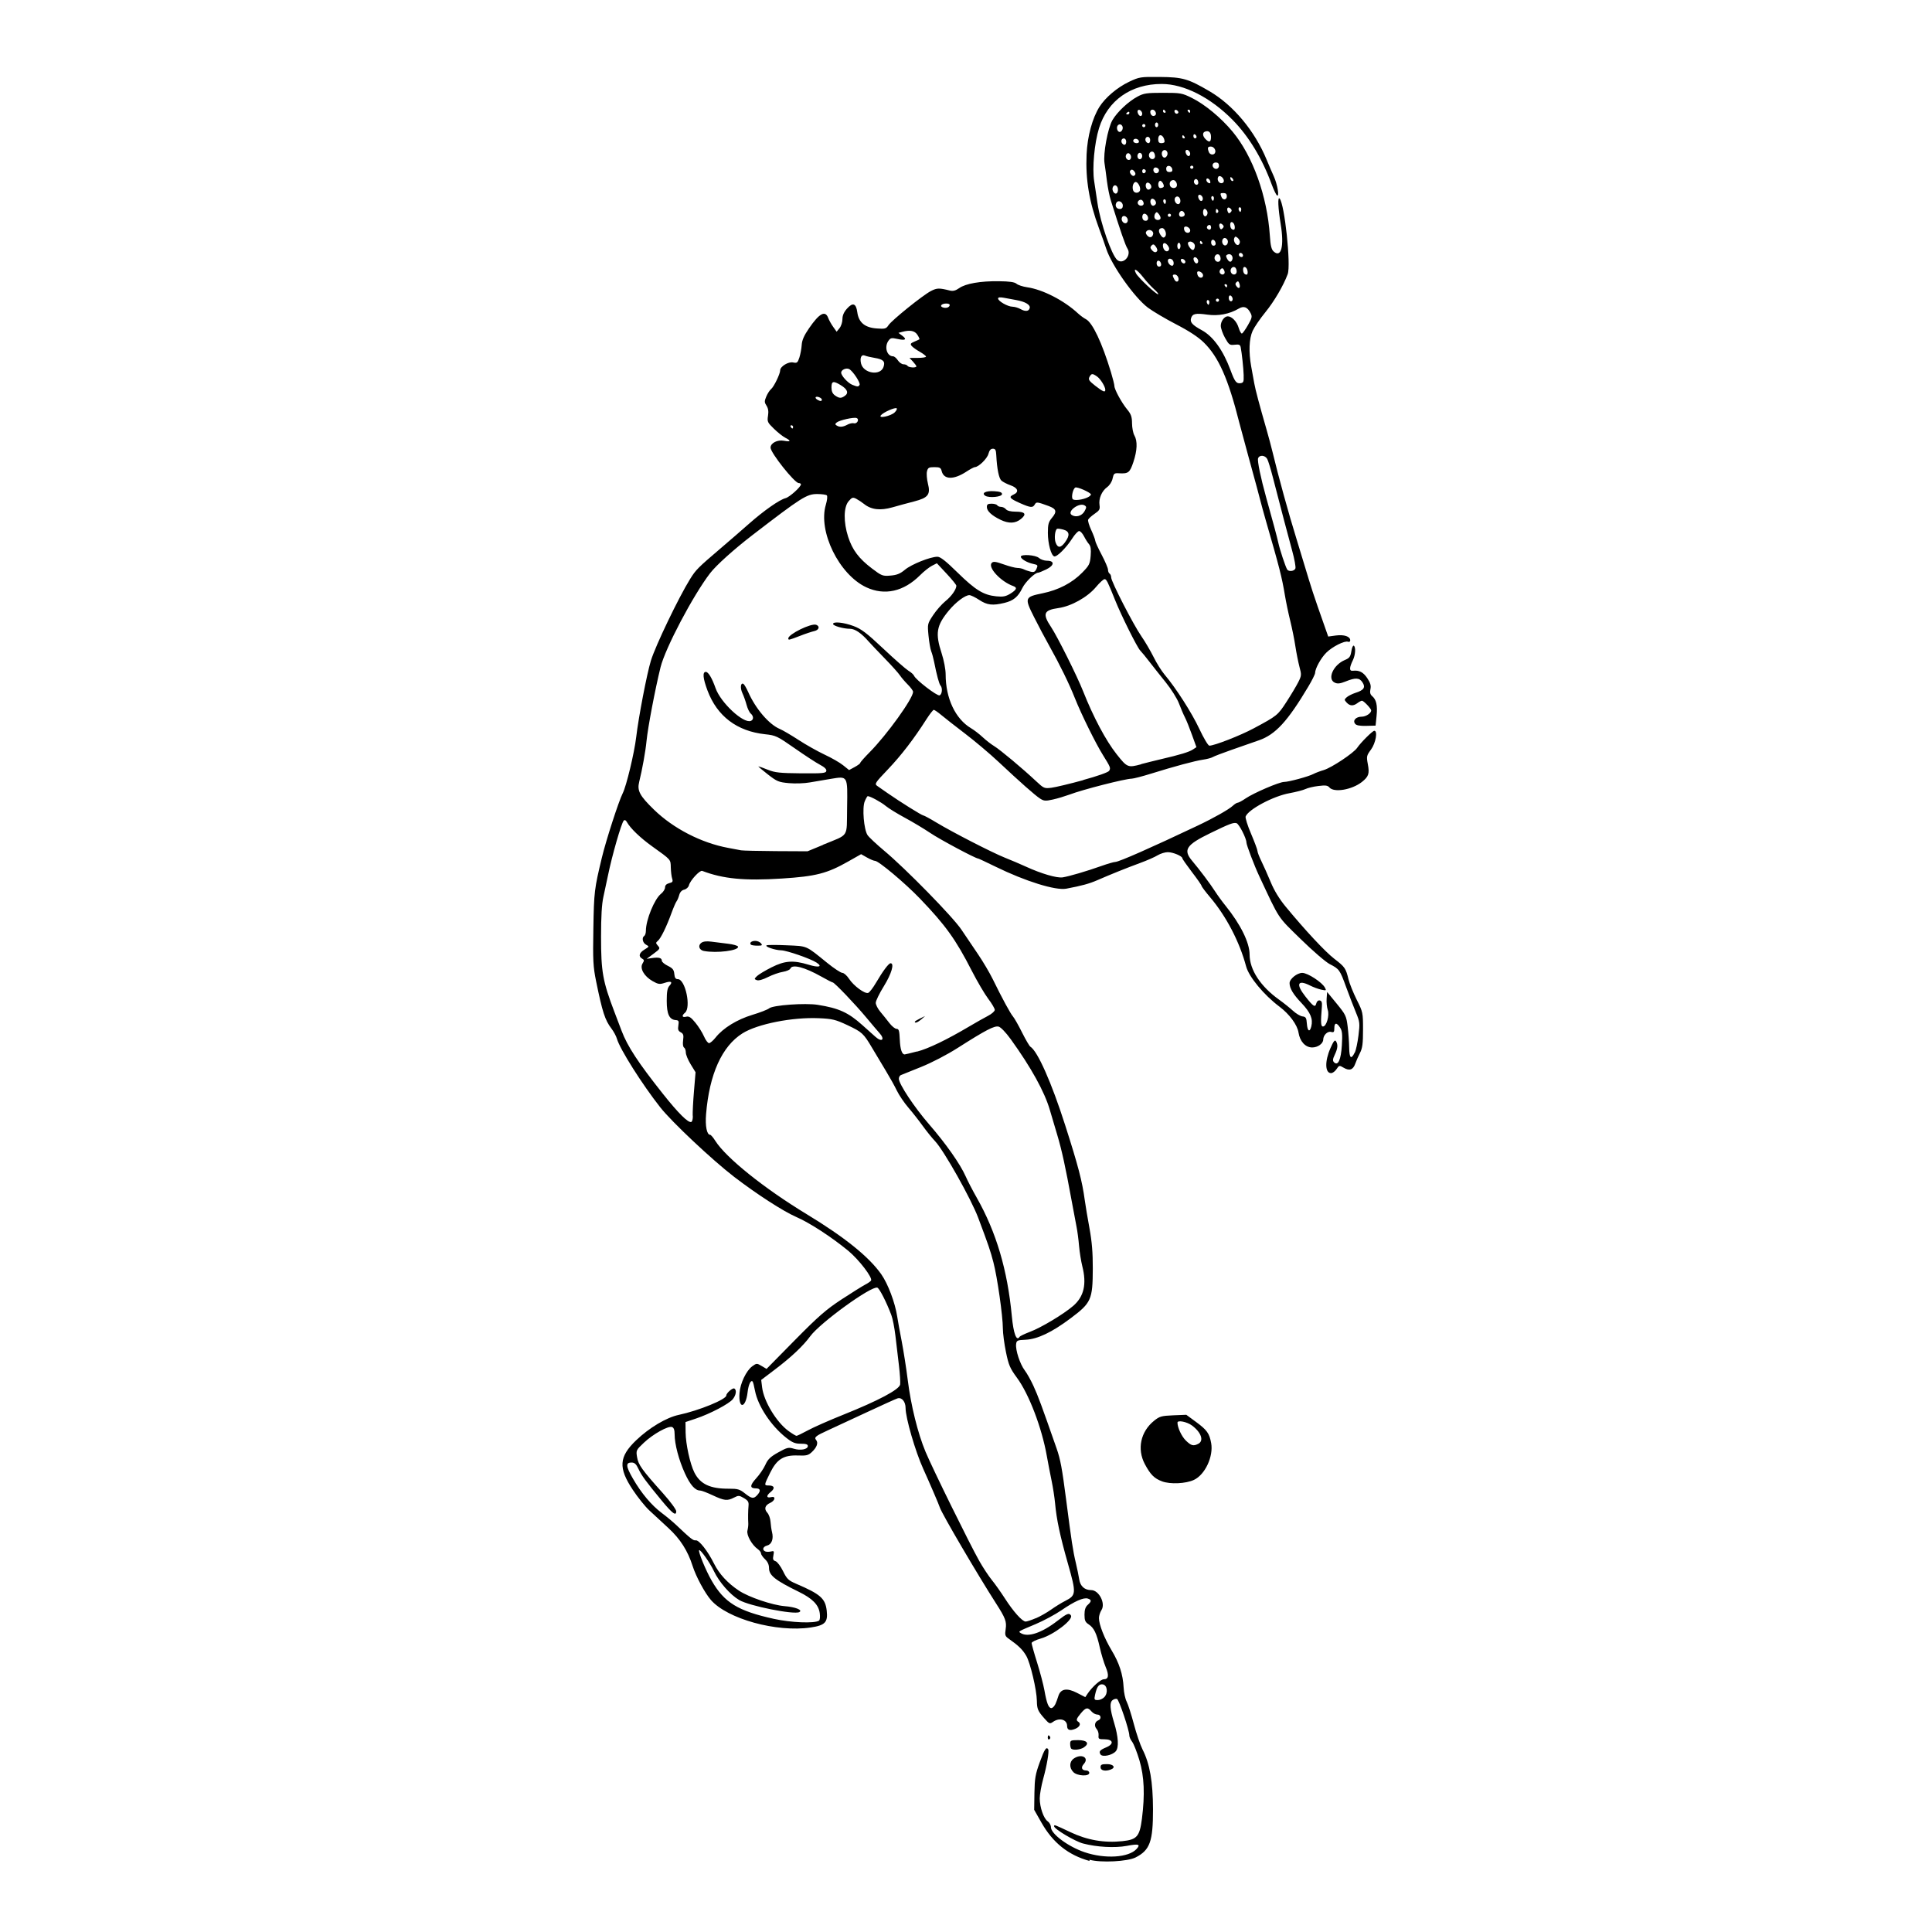 <?xml version="1.0" encoding="UTF-8" standalone="no"?>
<!-- Created with Inkscape (http://www.inkscape.org/) -->
<svg xmlns:dc="http://purl.org/dc/elements/1.1/" xmlns:cc="http://creativecommons.org/ns#" xmlns:rdf="http://www.w3.org/1999/02/22-rdf-syntax-ns#" xmlns:svg="http://www.w3.org/2000/svg" xmlns="http://www.w3.org/2000/svg" version="1.0" width="100%" height="100%" viewBox="0 0 48 48" id="svg2">
<defs id="defs7" />
<path d="m 27.069,46.235 c -0.530,-0.147 -0.912,-0.453 -1.197,-0.957 l -0.178,-0.314 0.006,-0.417 c 0.006,-0.360 0.023,-0.466 0.133,-0.766 0.116,-0.321 0.165,-0.396 0.210,-0.318 0.026,0.047 -0.033,0.400 -0.126,0.735 -0.046,0.169 -0.085,0.386 -0.085,0.482 0,0.221 0.096,0.500 0.199,0.571 0.043,0.030 0.079,0.096 0.079,0.145 0,0.165 0.427,0.483 0.837,0.622 0.508,0.172 1.095,0.135 1.292,-0.082 0.104,-0.115 0.051,-0.132 -0.243,-0.076 -0.296,0.056 -0.747,0.031 -1.088,-0.059 -0.202,-0.053 -0.719,-0.361 -0.719,-0.428 0,-0.045 0.004,-0.043 0.404,0.146 0.416,0.198 0.841,0.272 1.294,0.224 0.360,-0.038 0.427,-0.115 0.484,-0.556 0.076,-0.603 0.058,-1.044 -0.062,-1.453 -0.059,-0.198 -0.140,-0.404 -0.179,-0.457 -0.04,-0.051 -0.072,-0.123 -0.072,-0.158 7.6e-4,-0.129 -0.256,-0.890 -0.306,-0.909 -0.028,-0.010 -0.080,0.003 -0.114,0.032 -0.073,0.060 -0.061,0.221 0.040,0.553 0.109,0.356 0.125,0.624 0.042,0.716 -0.090,0.100 -0.333,0.150 -0.379,0.076 -0.045,-0.073 -0.016,-0.108 0.146,-0.176 0.197,-0.083 0.170,-0.199 -0.046,-0.199 -0.143,0 -0.156,-0.009 -0.147,-0.095 0.006,-0.053 -0.016,-0.126 -0.050,-0.163 -0.066,-0.073 -0.045,-0.180 0.043,-0.213 0.086,-0.033 0.067,-0.143 -0.023,-0.143 -0.043,0 -0.110,-0.035 -0.147,-0.079 -0.093,-0.109 -0.140,-0.100 -0.263,0.047 -0.114,0.138 -0.125,0.173 -0.065,0.210 0.075,0.046 0.039,0.130 -0.076,0.177 -0.131,0.054 -0.201,0.03 -0.201,-0.072 0,-0.160 -0.188,-0.215 -0.348,-0.103 -0.083,0.058 -0.094,0.053 -0.217,-0.085 -0.161,-0.182 -0.183,-0.233 -0.186,-0.436 -0.004,-0.271 -0.163,-0.944 -0.263,-1.117 -0.090,-0.155 -0.190,-0.253 -0.434,-0.425 -0.093,-0.065 -0.101,-0.090 -0.078,-0.243 0.027,-0.183 -0.005,-0.271 -0.241,-0.638 -0.453,-0.706 -1.349,-2.233 -1.394,-2.379 -0.022,-0.072 -0.251,-0.604 -0.414,-0.964 -0.196,-0.431 -0.438,-1.265 -0.438,-1.509 0,-0.159 -0.095,-0.273 -0.200,-0.240 -0.040,0.012 -0.392,0.171 -0.781,0.353 -0.389,0.181 -0.815,0.379 -0.946,0.439 -0.308,0.140 -0.351,0.176 -0.295,0.243 0.058,0.070 0.018,0.181 -0.106,0.298 -0.088,0.083 -0.135,0.094 -0.347,0.086 -0.354,-0.013 -0.522,0.090 -0.689,0.428 -0.155,0.314 -0.156,0.317 -0.035,0.317 0.142,0 0.162,0.071 0.045,0.164 -0.114,0.090 -0.105,0.157 0.016,0.125 0.118,-0.030 0.100,0.085 -0.021,0.141 -0.135,0.061 -0.163,0.151 -0.076,0.247 0.039,0.043 0.075,0.145 0.080,0.226 0.005,0.081 0.022,0.197 0.037,0.256 0.042,0.166 -0.007,0.304 -0.121,0.333 -0.107,0.026 -0.132,0.113 -0.043,0.148 0.030,0.011 0.093,0.011 0.139,-7.86e-4 0.074,-0.019 0.080,-0.008 0.059,0.098 -0.019,0.096 -0.008,0.124 0.053,0.144 0.042,0.013 0.126,0.124 0.186,0.246 0.097,0.198 0.132,0.231 0.334,0.318 0.598,0.256 0.718,0.363 0.752,0.667 0.032,0.286 -0.040,0.363 -0.399,0.416 -0.846,0.126 -2.072,-0.213 -2.480,-0.685 -0.151,-0.175 -0.369,-0.580 -0.452,-0.840 -0.121,-0.381 -0.308,-0.674 -0.602,-0.945 -0.160,-0.148 -0.375,-0.347 -0.477,-0.441 -0.101,-0.094 -0.285,-0.323 -0.408,-0.509 -0.364,-0.547 -0.345,-0.821 0.083,-1.231 0.326,-0.312 0.752,-0.566 1.058,-0.631 0.505,-0.108 1.182,-0.385 1.182,-0.483 0,-0.059 0.160,-0.197 0.200,-0.172 0.061,0.037 0.044,0.159 -0.037,0.263 -0.091,0.116 -0.566,0.366 -0.920,0.484 l -0.257,0.086 0.003,0.258 c 0.003,0.289 0.111,0.783 0.217,0.994 0.146,0.291 0.393,0.407 0.862,0.404 0.214,-7.86e-4 0.266,0.014 0.393,0.115 0.170,0.135 0.218,0.142 0.308,0.043 0.093,-0.103 0.081,-0.166 -0.031,-0.166 -0.158,0 -0.157,-0.073 0.004,-0.250 0.084,-0.091 0.187,-0.243 0.229,-0.337 0.061,-0.137 0.124,-0.198 0.319,-0.307 0.222,-0.123 0.255,-0.132 0.386,-0.092 0.168,0.052 0.350,0.016 0.350,-0.066 0,-0.043 -0.047,-0.058 -0.175,-0.058 -0.143,0 -0.210,-0.027 -0.368,-0.152 -0.374,-0.296 -0.698,-0.786 -0.770,-1.164 -0.021,-0.114 -0.048,-0.217 -0.059,-0.229 -0.046,-0.046 -0.102,0.073 -0.125,0.266 -0.048,0.407 -0.230,0.427 -0.201,0.023 0.017,-0.244 0.167,-0.559 0.318,-0.669 0.107,-0.077 0.113,-0.077 0.232,-0.006 l 0.122,0.072 0.702,-0.713 c 0.589,-0.597 0.777,-0.761 1.164,-1.015 0.254,-0.166 0.517,-0.330 0.584,-0.365 0.067,-0.034 0.133,-0.080 0.146,-0.102 0.043,-0.071 -0.296,-0.515 -0.568,-0.741 C 20.655,30.731 20.117,30.380 19.778,30.233 19.459,30.094 18.801,29.669 18.239,29.238 17.699,28.823 16.692,27.877 16.406,27.514 c -0.445,-0.563 -1.005,-1.448 -1.078,-1.704 -0.019,-0.067 -0.081,-0.183 -0.137,-0.256 -0.160,-0.210 -0.224,-0.407 -0.381,-1.175 -0.074,-0.365 -0.082,-0.512 -0.068,-1.313 0.015,-0.904 0.025,-0.985 0.211,-1.757 0.103,-0.430 0.420,-1.408 0.518,-1.600 0.091,-0.178 0.288,-1.000 0.335,-1.394 0.058,-0.496 0.267,-1.581 0.365,-1.900 0.114,-0.373 0.688,-1.568 0.974,-2.029 0.144,-0.231 0.188,-0.276 0.772,-0.774 0.204,-0.174 0.515,-0.443 0.690,-0.598 0.369,-0.326 0.760,-0.600 0.909,-0.637 0.099,-0.025 0.383,-0.280 0.383,-0.344 0,-0.017 -0.025,-0.031 -0.055,-0.031 -0.102,0 -0.700,-0.752 -0.700,-0.881 0,-0.114 0.170,-0.201 0.334,-0.170 0.170,0.032 0.183,0.001 0.031,-0.076 -0.061,-0.031 -0.188,-0.133 -0.282,-0.224 -0.159,-0.154 -0.169,-0.176 -0.146,-0.321 0.017,-0.108 0.006,-0.183 -0.037,-0.250 -0.054,-0.083 -0.055,-0.111 -0.006,-0.228 0.030,-0.073 0.085,-0.157 0.121,-0.187 0.070,-0.058 0.224,-0.377 0.224,-0.464 0,-0.096 0.204,-0.221 0.321,-0.196 0.097,0.021 0.113,0.008 0.156,-0.121 0.026,-0.080 0.052,-0.220 0.058,-0.312 0.007,-0.120 0.058,-0.236 0.182,-0.416 0.256,-0.373 0.403,-0.452 0.476,-0.258 0.021,0.057 0.078,0.158 0.125,0.224 l 0.085,0.119 0.072,-0.089 c 0.040,-0.049 0.072,-0.150 0.072,-0.224 0,-0.091 0.036,-0.174 0.113,-0.260 0.144,-0.161 0.226,-0.133 0.256,0.088 0.034,0.254 0.185,0.382 0.479,0.404 0.212,0.016 0.237,0.009 0.296,-0.080 0.083,-0.126 0.854,-0.747 1.057,-0.851 0.150,-0.076 0.200,-0.077 0.470,-0.010 0.076,0.019 0.140,0.002 0.229,-0.060 0.160,-0.114 0.530,-0.178 0.988,-0.172 0.264,0.003 0.390,0.021 0.437,0.063 0.036,0.032 0.156,0.071 0.264,0.087 0.386,0.055 0.917,0.328 1.262,0.648 0.058,0.054 0.147,0.119 0.196,0.144 0.164,0.082 0.400,0.579 0.625,1.320 0.046,0.154 0.085,0.308 0.085,0.342 0,0.085 0.180,0.416 0.320,0.585 0.094,0.114 0.117,0.180 0.118,0.342 7.6e-4,0.110 0.027,0.244 0.058,0.299 0.081,0.142 0.072,0.373 -0.025,0.664 -0.090,0.266 -0.124,0.292 -0.370,0.277 -0.103,-0.006 -0.120,0.009 -0.146,0.130 -0.016,0.080 -0.073,0.169 -0.136,0.215 -0.133,0.097 -0.213,0.285 -0.189,0.445 0.016,0.104 -0.001,0.135 -0.123,0.218 -0.077,0.053 -0.150,0.119 -0.160,0.146 -0.01,0.026 0.024,0.143 0.078,0.258 0.053,0.115 0.097,0.233 0.098,0.260 0,0.028 0.071,0.186 0.159,0.351 0.087,0.165 0.159,0.333 0.159,0.373 0,0.040 0.017,0.085 0.040,0.098 0.021,0.013 0.039,0.056 0.039,0.096 0,0.100 0.551,1.173 0.749,1.458 0.090,0.129 0.226,0.361 0.303,0.515 0.076,0.154 0.200,0.351 0.273,0.437 0.286,0.339 0.677,0.950 0.864,1.349 0.109,0.233 0.220,0.419 0.250,0.419 0.123,0 0.770,-0.252 1.101,-0.430 0.583,-0.312 0.600,-0.326 0.815,-0.658 0.115,-0.177 0.247,-0.399 0.294,-0.492 0.080,-0.159 0.082,-0.182 0.029,-0.377 -0.030,-0.114 -0.076,-0.343 -0.101,-0.507 -0.024,-0.164 -0.082,-0.450 -0.128,-0.637 -0.046,-0.186 -0.106,-0.472 -0.133,-0.636 -0.074,-0.448 -0.139,-0.700 -0.472,-1.850 -0.050,-0.175 -0.114,-0.407 -0.142,-0.517 -0.049,-0.192 -0.073,-0.280 -0.296,-1.094 -0.057,-0.207 -0.156,-0.574 -0.220,-0.815 C 30.514,9.402 30.274,8.868 29.908,8.509 29.770,8.374 29.546,8.226 29.223,8.059 28.959,7.922 28.642,7.735 28.520,7.644 28.185,7.392 27.621,6.596 27.485,6.183 27.454,6.085 27.371,5.853 27.302,5.667 27.060,5.010 26.968,4.463 26.996,3.836 c 0.020,-0.451 0.143,-0.902 0.321,-1.184 0.146,-0.230 0.444,-0.482 0.735,-0.620 0.255,-0.120 0.283,-0.125 0.762,-0.120 0.569,0.005 0.705,0.044 1.236,0.355 0.592,0.347 1.123,0.983 1.419,1.700 0.056,0.135 0.136,0.323 0.179,0.416 0.089,0.196 0.143,0.512 0.080,0.473 -0.022,-0.013 -0.082,-0.137 -0.133,-0.274 C 31.358,3.934 31.022,3.382 30.622,2.977 30.070,2.418 29.416,2.087 28.863,2.086 c -0.763,-0.001 -1.345,0.409 -1.558,1.098 -0.115,0.374 -0.172,0.989 -0.121,1.315 0.023,0.149 0.060,0.396 0.083,0.550 0.073,0.493 0.353,1.296 0.493,1.412 0.149,0.123 0.360,-0.117 0.251,-0.286 -0.051,-0.078 -0.169,-0.418 -0.413,-1.196 -0.033,-0.104 -0.076,-0.319 -0.096,-0.477 -0.019,-0.157 -0.047,-0.360 -0.061,-0.449 -0.036,-0.232 0.081,-0.869 0.198,-1.070 0.120,-0.204 0.396,-0.463 0.626,-0.585 0.151,-0.081 0.227,-0.092 0.630,-0.092 0.436,0 0.471,0.006 0.716,0.127 0.323,0.160 0.726,0.493 1.012,0.838 0.504,0.607 0.861,1.605 0.926,2.584 0.016,0.246 0.039,0.343 0.093,0.392 0.190,0.171 0.267,-0.128 0.176,-0.680 -0.066,-0.401 -0.078,-0.692 -0.026,-0.634 0.123,0.136 0.285,1.652 0.200,1.879 -0.106,0.286 -0.337,0.679 -0.554,0.945 -0.132,0.161 -0.274,0.370 -0.317,0.464 -0.088,0.195 -0.101,0.522 -0.035,0.887 0.023,0.131 0.058,0.319 0.076,0.417 0.03,0.167 0.119,0.501 0.312,1.173 0.044,0.153 0.106,0.386 0.138,0.517 0.152,0.632 0.402,1.540 0.603,2.188 0.121,0.393 0.257,0.841 0.302,0.994 0.045,0.153 0.145,0.457 0.222,0.677 0.076,0.218 0.166,0.474 0.200,0.570 l 0.060,0.171 0.190,-0.026 c 0.205,-0.027 0.357,0.023 0.357,0.120 0,0.032 -0.023,0.047 -0.055,0.035 -0.083,-0.031 -0.383,0.118 -0.537,0.269 -0.133,0.130 -0.280,0.395 -0.281,0.508 -7.6e-4,0.031 -0.076,0.183 -0.168,0.337 -0.513,0.861 -0.815,1.191 -1.225,1.334 -0.141,0.049 -0.446,0.155 -0.676,0.236 -0.229,0.080 -0.444,0.162 -0.477,0.183 -0.033,0.02 -0.140,0.049 -0.239,0.063 -0.205,0.030 -0.716,0.168 -1.293,0.348 -0.218,0.068 -0.433,0.123 -0.477,0.124 -0.161,7.6e-4 -1.217,0.270 -1.551,0.397 -0.110,0.040 -0.293,0.096 -0.408,0.121 -0.183,0.041 -0.223,0.038 -0.318,-0.023 -0.126,-0.081 -0.493,-0.406 -1.037,-0.916 -0.211,-0.198 -0.581,-0.510 -0.822,-0.694 -0.240,-0.183 -0.507,-0.392 -0.593,-0.464 -0.086,-0.072 -0.171,-0.131 -0.190,-0.131 -0.017,0 -0.098,0.103 -0.179,0.229 -0.317,0.497 -0.628,0.901 -0.957,1.247 -0.327,0.343 -0.340,0.364 -0.266,0.416 0.043,0.03 0.158,0.110 0.257,0.179 0.307,0.214 0.850,0.553 0.886,0.553 0.018,0 0.162,0.077 0.320,0.173 0.404,0.244 1.390,0.750 1.708,0.877 0.146,0.058 0.380,0.157 0.517,0.220 0.383,0.176 0.774,0.291 0.917,0.268 0.161,-0.025 0.603,-0.155 0.962,-0.283 0.153,-0.054 0.308,-0.100 0.345,-0.100 0.093,-0.002 0.895,-0.356 2.042,-0.900 0.400,-0.189 0.781,-0.405 0.877,-0.495 0.045,-0.042 0.100,-0.077 0.123,-0.077 0.023,0 0.111,-0.047 0.196,-0.106 0.200,-0.136 0.837,-0.410 0.957,-0.410 0.113,0 0.608,-0.134 0.726,-0.197 0.047,-0.025 0.163,-0.070 0.259,-0.098 0.196,-0.059 0.743,-0.423 0.830,-0.553 0.088,-0.130 0.382,-0.423 0.425,-0.423 0.090,0 0.036,0.304 -0.080,0.464 -0.113,0.153 -0.117,0.172 -0.080,0.369 0.044,0.233 0.019,0.306 -0.148,0.439 -0.250,0.196 -0.696,0.271 -0.809,0.135 -0.042,-0.050 -0.096,-0.057 -0.273,-0.035 -0.121,0.014 -0.266,0.049 -0.320,0.076 -0.054,0.026 -0.233,0.073 -0.397,0.103 -0.400,0.071 -1.022,0.403 -1.090,0.579 -0.012,0.032 0.048,0.226 0.136,0.430 0.086,0.204 0.158,0.395 0.158,0.425 0,0.03 0.043,0.143 0.097,0.253 0.054,0.110 0.158,0.344 0.232,0.521 0.086,0.209 0.216,0.422 0.369,0.607 0.490,0.594 0.987,1.127 1.214,1.301 0.260,0.200 0.283,0.233 0.350,0.508 0.026,0.106 0.118,0.334 0.204,0.507 0.154,0.306 0.157,0.321 0.157,0.743 0,0.346 -0.014,0.460 -0.076,0.580 -0.042,0.083 -0.095,0.203 -0.117,0.267 -0.053,0.152 -0.145,0.184 -0.286,0.101 -0.110,-0.065 -0.114,-0.064 -0.179,0.033 -0.036,0.055 -0.097,0.100 -0.136,0.100 -0.151,0 -0.160,-0.295 -0.016,-0.619 0.076,-0.174 0.110,-0.217 0.138,-0.174 0.053,0.085 0.045,0.177 -0.030,0.335 -0.052,0.109 -0.056,0.151 -0.019,0.188 0.099,0.099 0.173,-0.059 0.195,-0.420 0.017,-0.276 0.009,-0.360 -0.044,-0.441 -0.086,-0.133 -0.143,-0.127 -0.143,0.014 0,0.096 -0.013,0.112 -0.081,0.093 -0.087,-0.023 -0.193,0.080 -0.195,0.191 -0.002,0.100 -0.135,0.195 -0.274,0.195 -0.169,0 -0.306,-0.150 -0.340,-0.370 -0.029,-0.190 -0.224,-0.457 -0.475,-0.645 -0.386,-0.290 -0.757,-0.738 -0.827,-1.000 -0.163,-0.611 -0.493,-1.243 -0.894,-1.717 -0.117,-0.138 -0.213,-0.266 -0.213,-0.283 0,-0.017 -0.107,-0.172 -0.239,-0.343 -0.130,-0.171 -0.238,-0.325 -0.238,-0.342 0,-0.054 -0.231,-0.152 -0.361,-0.152 -0.069,0 -0.183,0.035 -0.252,0.077 -0.068,0.043 -0.267,0.130 -0.442,0.194 -0.350,0.129 -0.719,0.278 -1.052,0.423 -0.204,0.089 -0.385,0.139 -0.776,0.213 -0.266,0.050 -1.017,-0.183 -1.761,-0.548 -0.225,-0.110 -0.419,-0.201 -0.430,-0.201 -0.063,0 -0.950,-0.473 -1.189,-0.635 -0.153,-0.103 -0.436,-0.273 -0.629,-0.377 -0.192,-0.103 -0.407,-0.236 -0.477,-0.294 -0.110,-0.093 -0.388,-0.244 -0.448,-0.244 -0.011,0 -0.044,0.058 -0.074,0.129 -0.067,0.162 -0.022,0.697 0.069,0.838 0.034,0.052 0.220,0.226 0.413,0.388 0.535,0.447 1.705,1.641 1.920,1.962 0.104,0.155 0.291,0.431 0.414,0.613 0.123,0.181 0.287,0.459 0.364,0.616 0.240,0.490 0.440,0.857 0.505,0.931 0.033,0.039 0.135,0.216 0.224,0.396 0.089,0.178 0.182,0.337 0.206,0.352 0.179,0.110 0.526,0.891 0.864,1.948 0.327,1.021 0.423,1.391 0.487,1.861 0.018,0.136 0.072,0.453 0.118,0.704 0.061,0.331 0.083,0.607 0.082,1.001 -0.003,0.771 -0.038,0.849 -0.547,1.231 -0.465,0.350 -0.827,0.522 -1.124,0.536 -0.204,0.009 -0.223,0.017 -0.234,0.109 -0.018,0.147 0.096,0.495 0.213,0.650 0.056,0.073 0.153,0.247 0.216,0.384 0.125,0.275 0.194,0.463 0.577,1.558 0.096,0.275 0.136,0.495 0.237,1.273 0.133,1.031 0.169,1.271 0.241,1.571 0.033,0.142 0.072,0.326 0.084,0.409 0.026,0.170 0.134,0.266 0.297,0.266 0.193,0 0.364,0.331 0.255,0.497 -0.034,0.053 -0.062,0.142 -0.062,0.197 0,0.160 0.133,0.499 0.313,0.800 0.192,0.318 0.283,0.599 0.300,0.923 0.006,0.126 0.040,0.286 0.076,0.354 0.035,0.068 0.115,0.318 0.178,0.555 0.062,0.236 0.160,0.522 0.216,0.633 0.181,0.356 0.258,0.799 0.260,1.486 0.001,0.800 -0.075,1.014 -0.430,1.196 -0.203,0.103 -0.864,0.137 -1.148,0.058 z m -0.852,-3.888 c 0.023,-0.049 0.057,-0.141 0.076,-0.205 0.056,-0.186 0.213,-0.214 0.465,-0.083 l 0.206,0.106 0.059,-0.089 c 0.113,-0.168 0.324,-0.355 0.402,-0.355 0.118,0 0.133,-0.100 0.044,-0.308 -0.043,-0.103 -0.109,-0.320 -0.145,-0.482 -0.079,-0.353 -0.144,-0.488 -0.279,-0.576 -0.083,-0.054 -0.101,-0.098 -0.101,-0.238 0,-0.121 0.023,-0.193 0.079,-0.243 0.100,-0.090 0.100,-0.127 0.003,-0.158 -0.104,-0.033 -0.327,0.065 -0.659,0.293 -0.153,0.104 -0.439,0.258 -0.636,0.341 -0.446,0.187 -0.437,0.183 -0.372,0.223 0.178,0.113 0.523,-0.002 0.915,-0.306 0.234,-0.181 0.289,-0.203 0.333,-0.131 0.064,0.103 -0.424,0.478 -0.747,0.572 -0.126,0.036 -0.229,0.087 -0.230,0.113 0,0.025 0.060,0.243 0.136,0.483 0.075,0.240 0.157,0.551 0.182,0.690 0.057,0.323 0.104,0.443 0.172,0.443 0.029,0 0.072,-0.040 0.094,-0.089 z m 1.222,-0.185 c 0.096,-0.106 0.070,-0.298 -0.043,-0.314 -0.095,-0.013 -0.145,0.056 -0.190,0.261 -0.025,0.117 -0.019,0.129 0.069,0.129 0.052,0 0.126,-0.034 0.164,-0.076 z m -7.091,-1.898 c 0.023,-0.013 0.031,-0.093 0.019,-0.183 -0.028,-0.211 -0.181,-0.367 -0.525,-0.535 -0.584,-0.286 -0.736,-0.407 -0.736,-0.588 0,-0.083 -0.033,-0.157 -0.099,-0.219 -0.054,-0.051 -0.099,-0.116 -0.099,-0.144 0,-0.027 -0.035,-0.074 -0.078,-0.105 -0.149,-0.104 -0.288,-0.352 -0.260,-0.463 0.014,-0.056 0.023,-0.133 0.021,-0.172 -0.008,-0.133 -0.005,-0.329 0.006,-0.444 0.009,-0.095 -0.011,-0.130 -0.114,-0.191 -0.117,-0.069 -0.136,-0.070 -0.246,-0.013 -0.167,0.086 -0.240,0.079 -0.528,-0.056 -0.138,-0.065 -0.279,-0.119 -0.313,-0.119 -0.125,0 -0.247,-0.137 -0.380,-0.428 -0.151,-0.332 -0.255,-0.726 -0.255,-0.967 0,-0.109 -0.02,-0.166 -0.064,-0.183 -0.093,-0.036 -0.475,0.176 -0.702,0.392 -0.191,0.180 -0.195,0.189 -0.167,0.357 0.031,0.189 0.120,0.313 0.644,0.898 0.181,0.202 0.329,0.403 0.329,0.446 0,0.127 -0.093,0.059 -0.364,-0.269 -0.395,-0.478 -0.497,-0.618 -0.576,-0.786 -0.056,-0.120 -0.096,-0.156 -0.172,-0.156 -0.149,0 -0.140,0.096 0.036,0.400 0.211,0.365 0.460,0.661 0.719,0.856 0.116,0.086 0.276,0.220 0.354,0.294 0.364,0.345 0.425,0.393 0.487,0.383 0.081,-0.012 0.297,0.261 0.455,0.579 0.128,0.257 0.341,0.488 0.620,0.672 0.245,0.162 0.824,0.358 1.130,0.384 0.274,0.022 0.462,0.097 0.369,0.148 -0.130,0.070 -1.240,-0.151 -1.493,-0.299 -0.224,-0.131 -0.499,-0.445 -0.628,-0.717 -0.099,-0.210 -0.339,-0.550 -0.368,-0.522 -0.030,0.03 0.165,0.505 0.314,0.762 0.313,0.541 0.648,0.747 1.542,0.944 0.428,0.094 1.004,0.118 1.122,0.045 z m 5.389,-0.059 c 0.106,-0.046 0.277,-0.143 0.379,-0.216 0.102,-0.072 0.259,-0.170 0.350,-0.215 0.273,-0.140 0.277,-0.186 0.067,-0.924 -0.199,-0.700 -0.283,-1.098 -0.320,-1.504 -0.013,-0.142 -0.052,-0.393 -0.086,-0.557 -0.034,-0.163 -0.088,-0.441 -0.119,-0.616 C 25.884,35.471 25.563,34.632 25.266,34.230 25.094,33.996 25.059,33.916 24.993,33.593 24.951,33.390 24.916,33.125 24.916,33.005 c -0.001,-0.312 -0.139,-1.278 -0.235,-1.643 -0.075,-0.289 -0.121,-0.423 -0.376,-1.102 -0.178,-0.475 -0.854,-1.676 -1.072,-1.906 -0.074,-0.078 -0.213,-0.250 -0.307,-0.380 -0.094,-0.131 -0.256,-0.337 -0.359,-0.457 -0.103,-0.120 -0.230,-0.308 -0.283,-0.417 -0.052,-0.110 -0.175,-0.330 -0.272,-0.490 -0.097,-0.160 -0.249,-0.415 -0.339,-0.566 -0.221,-0.373 -0.251,-0.401 -0.624,-0.577 -0.291,-0.136 -0.368,-0.155 -0.704,-0.170 -0.660,-0.029 -1.527,0.143 -1.898,0.376 -0.511,0.321 -0.824,1.015 -0.905,2.010 -0.024,0.292 0.019,0.511 0.102,0.511 0.018,0 0.075,0.066 0.127,0.149 0.267,0.422 1.212,1.181 2.274,1.825 0.943,0.572 1.546,1.058 1.850,1.491 0.167,0.238 0.343,0.705 0.396,1.050 0.016,0.109 0.067,0.387 0.112,0.617 0.044,0.229 0.112,0.659 0.149,0.954 0.080,0.642 0.250,1.328 0.443,1.790 0.171,0.410 1.097,2.291 1.333,2.708 0.093,0.165 0.235,0.380 0.314,0.477 0.079,0.096 0.224,0.302 0.323,0.455 0.210,0.328 0.433,0.577 0.517,0.577 0.032,0 0.146,-0.038 0.253,-0.084 z m -5.666,-4.668 c 0.137,-0.075 0.536,-0.251 0.886,-0.391 0.866,-0.347 1.388,-0.624 1.407,-0.749 0.008,-0.052 -0.005,-0.264 -0.030,-0.472 -0.025,-0.208 -0.064,-0.539 -0.087,-0.736 -0.023,-0.196 -0.068,-0.430 -0.102,-0.517 -0.121,-0.322 -0.293,-0.659 -0.347,-0.680 -0.143,-0.054 -1.419,0.868 -1.668,1.207 -0.178,0.243 -0.475,0.523 -0.891,0.837 l -0.327,0.248 0.023,0.187 c 0.043,0.347 0.359,0.867 0.657,1.083 0.090,0.065 0.179,0.119 0.197,0.119 0.017,0 0.144,-0.061 0.282,-0.136 z m 5.260,-2.325 c 0.012,-0.018 0.127,-0.073 0.258,-0.123 0.277,-0.103 0.833,-0.437 1.074,-0.644 0.268,-0.231 0.340,-0.541 0.226,-0.989 -0.03,-0.119 -0.066,-0.345 -0.080,-0.502 -0.013,-0.157 -0.041,-0.372 -0.063,-0.477 -0.020,-0.105 -0.076,-0.397 -0.122,-0.650 -0.153,-0.837 -0.243,-1.249 -0.357,-1.631 -0.062,-0.207 -0.144,-0.485 -0.183,-0.617 -0.131,-0.453 -0.467,-1.060 -0.973,-1.761 -0.122,-0.169 -0.247,-0.298 -0.300,-0.312 -0.106,-0.026 -0.316,0.083 -1.013,0.527 -0.271,0.173 -0.649,0.369 -0.915,0.476 -0.248,0.100 -0.474,0.190 -0.502,0.202 -0.027,0.011 -0.049,0.052 -0.049,0.090 0,0.129 0.385,0.711 0.751,1.132 0.419,0.483 0.771,0.984 0.907,1.289 0.051,0.116 0.176,0.357 0.278,0.536 0.483,0.852 0.762,1.792 0.870,2.933 0.041,0.440 0.117,0.645 0.193,0.522 z m -8.121,-5.500 c -0.003,-0.073 0.010,-0.346 0.032,-0.603 l 0.039,-0.469 -0.121,-0.197 c -0.067,-0.109 -0.121,-0.241 -0.121,-0.294 0,-0.053 -0.02,-0.109 -0.044,-0.123 -0.026,-0.016 -0.036,-0.090 -0.023,-0.182 0.017,-0.126 0.006,-0.162 -0.059,-0.197 -0.063,-0.033 -0.076,-0.070 -0.059,-0.170 0.017,-0.109 0.008,-0.128 -0.065,-0.133 -0.160,-0.011 -0.224,-0.150 -0.224,-0.478 0,-0.224 0.016,-0.319 0.066,-0.373 0.091,-0.100 0.045,-0.129 -0.120,-0.073 -0.123,0.040 -0.159,0.034 -0.300,-0.046 -0.210,-0.120 -0.321,-0.317 -0.247,-0.436 0.045,-0.073 0.044,-0.090 -0.010,-0.121 -0.099,-0.055 -0.075,-0.144 0.059,-0.226 0.120,-0.073 0.121,-0.076 0.039,-0.120 -0.087,-0.046 -0.113,-0.177 -0.044,-0.220 0.021,-0.013 0.039,-0.070 0.039,-0.125 0,-0.271 0.213,-0.792 0.376,-0.920 0.055,-0.043 0.100,-0.115 0.100,-0.158 0,-0.053 0.035,-0.088 0.103,-0.106 0.085,-0.020 0.098,-0.040 0.074,-0.113 -0.016,-0.048 -0.031,-0.172 -0.034,-0.275 -0.005,-0.207 0.013,-0.185 -0.468,-0.530 -0.292,-0.210 -0.535,-0.443 -0.623,-0.600 -0.027,-0.049 -0.055,-0.061 -0.079,-0.035 -0.058,0.062 -0.289,0.864 -0.389,1.353 -0.031,0.153 -0.083,0.397 -0.116,0.542 -0.040,0.180 -0.058,0.493 -0.058,0.987 0,0.873 0.041,1.105 0.333,1.872 0.054,0.142 0.134,0.353 0.178,0.468 0.145,0.384 0.411,0.790 1.023,1.561 0.384,0.484 0.630,0.729 0.707,0.703 0.025,-0.008 0.042,-0.076 0.039,-0.151 z M 33.661,26.150 c 0.027,-0.056 0.068,-0.247 0.090,-0.425 0.037,-0.303 0.034,-0.334 -0.063,-0.569 -0.056,-0.136 -0.165,-0.417 -0.240,-0.623 -0.160,-0.440 -0.173,-0.457 -0.411,-0.580 -0.099,-0.050 -0.425,-0.331 -0.723,-0.623 -0.587,-0.575 -0.511,-0.459 -1.029,-1.564 -0.123,-0.262 -0.318,-0.775 -0.318,-0.835 0,-0.103 -0.182,-0.459 -0.245,-0.479 -0.073,-0.023 -0.172,0.013 -0.650,0.246 -0.601,0.292 -0.683,0.415 -0.456,0.686 0.195,0.232 0.447,0.567 0.571,0.760 0.063,0.098 0.180,0.259 0.260,0.357 0.374,0.463 0.599,0.919 0.599,1.214 0,0.377 0.270,0.791 0.732,1.121 0.111,0.079 0.265,0.203 0.342,0.273 0.076,0.071 0.183,0.135 0.238,0.143 0.086,0.010 0.100,0.035 0.111,0.181 0.013,0.188 0.072,0.223 0.110,0.068 0.046,-0.186 -0.018,-0.343 -0.242,-0.579 -0.208,-0.217 -0.298,-0.368 -0.298,-0.497 0,-0.103 0.186,-0.254 0.316,-0.254 0.133,0 0.492,0.233 0.563,0.367 0.039,0.073 0.033,0.076 -0.090,0.050 -0.073,-0.015 -0.199,-0.062 -0.280,-0.103 -0.311,-0.157 -0.360,-0.036 -0.113,0.276 0.196,0.249 0.240,0.276 0.268,0.168 0.013,-0.051 0.047,-0.080 0.086,-0.073 0.047,0.01 0.061,0.049 0.053,0.151 -0.033,0.395 -0.027,0.496 0.027,0.496 0.087,0 0.166,-0.276 0.118,-0.413 -0.021,-0.063 -0.034,-0.190 -0.027,-0.280 l 0.012,-0.165 0.238,0.290 c 0.223,0.273 0.240,0.307 0.272,0.569 0.019,0.153 0.036,0.390 0.038,0.527 0.004,0.263 0.049,0.301 0.138,0.118 z M 22.786,26.126 c 0.279,-0.073 0.736,-0.293 1.293,-0.623 0.164,-0.097 0.374,-0.216 0.467,-0.264 0.093,-0.048 0.169,-0.115 0.169,-0.149 -7.61e-4,-0.034 -0.073,-0.158 -0.163,-0.276 -0.089,-0.118 -0.273,-0.431 -0.409,-0.696 -0.397,-0.777 -0.649,-1.128 -1.288,-1.794 -0.367,-0.382 -1.027,-0.936 -1.115,-0.936 -0.028,0 -0.118,-0.037 -0.199,-0.083 l -0.147,-0.083 -0.318,0.180 c -0.529,0.300 -0.806,0.371 -1.651,0.425 -0.929,0.060 -1.460,0.008 -1.979,-0.190 -0.059,-0.023 -0.300,0.238 -0.330,0.358 -0.011,0.047 -0.063,0.095 -0.116,0.108 -0.061,0.013 -0.106,0.062 -0.125,0.133 -0.016,0.060 -0.046,0.132 -0.066,0.157 -0.020,0.026 -0.076,0.154 -0.124,0.286 -0.126,0.347 -0.268,0.636 -0.340,0.695 -0.056,0.046 -0.056,0.058 0.001,0.123 0.060,0.066 0.053,0.079 -0.108,0.198 l -0.172,0.127 0.139,-0.02 c 0.166,-0.023 0.238,-0.003 0.238,0.069 0,0.028 0.067,0.085 0.149,0.125 0.120,0.059 0.151,0.097 0.161,0.202 0.009,0.096 0.031,0.129 0.088,0.129 0.186,0 0.335,0.704 0.177,0.835 -0.088,0.073 -0.072,0.124 0.029,0.098 0.070,-0.017 0.119,0.013 0.229,0.148 0.077,0.093 0.173,0.246 0.214,0.340 0.040,0.093 0.097,0.169 0.126,0.169 0.028,0 0.102,-0.063 0.163,-0.140 0.186,-0.235 0.531,-0.447 0.913,-0.563 0.193,-0.058 0.381,-0.131 0.419,-0.163 0.093,-0.078 0.895,-0.136 1.205,-0.086 0.526,0.083 0.758,0.190 1.107,0.502 0.134,0.120 0.283,0.253 0.330,0.295 0.161,0.143 0.241,0.062 0.096,-0.097 -0.042,-0.046 -0.188,-0.219 -0.325,-0.383 -0.277,-0.333 -0.794,-0.874 -0.836,-0.874 -0.014,0 -0.140,-0.064 -0.279,-0.143 -0.419,-0.236 -0.728,-0.317 -0.773,-0.200 -0.011,0.03 -0.096,0.066 -0.187,0.081 -0.091,0.014 -0.258,0.073 -0.371,0.130 -0.125,0.063 -0.231,0.093 -0.275,0.076 -0.068,-0.026 -0.067,-0.031 0.005,-0.102 0.042,-0.040 0.204,-0.138 0.360,-0.216 0.332,-0.167 0.538,-0.182 0.920,-0.066 0.259,0.079 0.358,0.051 0.196,-0.054 -0.148,-0.096 -0.732,-0.299 -0.874,-0.303 -0.155,-0.003 -0.417,-0.093 -0.364,-0.124 0.020,-0.012 0.247,-0.013 0.504,-0.001 0.520,0.023 0.459,-0.003 1.002,0.437 0.168,0.136 0.338,0.248 0.376,0.248 0.038,0 0.113,0.066 0.166,0.147 0.115,0.176 0.394,0.382 0.477,0.350 0.032,-0.012 0.119,-0.125 0.192,-0.250 0.174,-0.296 0.316,-0.486 0.363,-0.486 0.100,0 0.024,0.261 -0.165,0.567 -0.112,0.180 -0.203,0.367 -0.203,0.416 -1.54e-4,0.048 0.051,0.149 0.114,0.223 0.062,0.074 0.164,0.200 0.225,0.280 0.061,0.079 0.141,0.144 0.179,0.144 0.056,0 0.069,0.046 0.079,0.266 0.010,0.240 0.053,0.371 0.122,0.369 0.013,0 0.150,-0.033 0.303,-0.073 z m -0.059,-0.740 c 0,-0.01 0.057,-0.046 0.129,-0.081 l 0.129,-0.062 -0.093,0.081 c -0.088,0.076 -0.164,0.105 -0.164,0.062 z m -5.239,-1.759 c -0.118,-0.023 -0.154,-0.136 -0.065,-0.202 0.048,-0.036 0.130,-0.046 0.250,-0.03 0.098,0.012 0.285,0.036 0.414,0.052 0.129,0.015 0.241,0.047 0.249,0.071 0.032,0.098 -0.533,0.170 -0.850,0.108 z M 18.656,23.469 c -0.044,-0.043 0.013,-0.093 0.109,-0.093 0.050,0 0.114,0.026 0.141,0.060 0.042,0.050 0.029,0.059 -0.088,0.059 -0.075,0 -0.148,-0.011 -0.162,-0.025 z m 1.793,-2.482 c 0.660,-0.273 0.584,-0.156 0.597,-0.919 0.013,-0.802 0.021,-0.787 -0.402,-0.718 -0.156,0.025 -0.392,0.065 -0.524,0.089 -0.131,0.024 -0.363,0.032 -0.517,0.018 -0.256,-0.023 -0.299,-0.040 -0.531,-0.221 -0.139,-0.108 -0.242,-0.196 -0.229,-0.196 0.012,0 0.117,0.037 0.233,0.084 0.180,0.072 0.298,0.084 0.826,0.089 0.538,0.004 0.617,-0.003 0.628,-0.060 0.008,-0.041 -0.045,-0.094 -0.156,-0.152 -0.093,-0.048 -0.376,-0.233 -0.628,-0.409 -0.437,-0.305 -0.472,-0.322 -0.737,-0.350 -0.699,-0.075 -1.191,-0.447 -1.431,-1.085 -0.114,-0.304 -0.129,-0.464 -0.042,-0.464 0.062,0 0.152,0.150 0.242,0.404 0.127,0.361 0.690,0.884 0.875,0.814 0.074,-0.028 0.073,-0.120 -0.001,-0.183 -0.032,-0.026 -0.079,-0.123 -0.103,-0.213 -0.024,-0.090 -0.070,-0.222 -0.104,-0.293 -0.061,-0.130 -0.044,-0.273 0.026,-0.230 0.021,0.013 0.073,0.102 0.116,0.198 0.185,0.419 0.519,0.809 0.789,0.922 0.070,0.029 0.278,0.151 0.462,0.271 0.184,0.120 0.476,0.284 0.648,0.365 0.172,0.080 0.380,0.199 0.461,0.265 l 0.148,0.119 0.139,-0.075 c 0.076,-0.041 0.139,-0.088 0.139,-0.104 0,-0.016 0.106,-0.136 0.236,-0.267 0.432,-0.438 1.076,-1.334 1.076,-1.498 0,-0.027 -0.058,-0.107 -0.129,-0.178 -0.070,-0.070 -0.160,-0.174 -0.198,-0.231 -0.037,-0.056 -0.207,-0.246 -0.378,-0.421 -0.170,-0.175 -0.348,-0.363 -0.396,-0.417 -0.183,-0.210 -0.341,-0.318 -0.465,-0.319 -0.166,0 -0.422,-0.073 -0.422,-0.120 0,-0.066 0.262,-0.040 0.507,0.051 0.196,0.073 0.327,0.173 0.743,0.564 0.277,0.261 0.558,0.507 0.623,0.547 0.065,0.039 0.127,0.095 0.139,0.124 0.037,0.098 0.574,0.511 0.634,0.488 0.064,-0.023 0.079,-0.185 0.023,-0.245 -0.033,-0.036 -0.092,-0.250 -0.160,-0.594 -0.017,-0.087 -0.049,-0.203 -0.071,-0.258 -0.021,-0.054 -0.052,-0.230 -0.067,-0.390 -0.027,-0.286 -0.026,-0.293 0.116,-0.507 0.078,-0.119 0.216,-0.274 0.304,-0.346 0.151,-0.121 0.272,-0.293 0.272,-0.384 0,-0.022 -0.108,-0.156 -0.242,-0.299 l -0.242,-0.259 -0.123,0.063 c -0.068,0.035 -0.201,0.140 -0.294,0.234 -0.408,0.407 -0.879,0.513 -1.337,0.300 -0.677,-0.317 -1.203,-1.391 -1.004,-2.052 0.033,-0.111 0.044,-0.212 0.024,-0.232 -0.019,-0.018 -0.129,-0.033 -0.244,-0.033 -0.258,0.002 -0.385,0.083 -1.605,1.021 -0.461,0.355 -0.899,0.749 -1.050,0.945 -0.424,0.552 -1.114,1.861 -1.232,2.337 -0.134,0.544 -0.314,1.488 -0.348,1.830 -0.025,0.261 -0.108,0.718 -0.183,1.020 -0.054,0.218 0.012,0.343 0.369,0.690 0.482,0.468 1.177,0.826 1.845,0.949 0.131,0.023 0.274,0.050 0.318,0.060 0.043,0.008 0.433,0.017 0.865,0.020 l 0.786,0.004 0.387,-0.160 z m -0.865,-5.125 c 0,-0.105 0.573,-0.386 0.694,-0.339 0.099,0.037 0.071,0.130 -0.047,0.156 -0.060,0.013 -0.221,0.066 -0.358,0.120 -0.278,0.107 -0.288,0.109 -0.288,0.062 z m 7.324,3.518 c 0.357,-0.097 0.623,-0.192 0.647,-0.228 0.044,-0.070 0.036,-0.090 -0.151,-0.390 -0.180,-0.287 -0.538,-1.013 -0.697,-1.412 -0.143,-0.362 -0.382,-0.849 -0.643,-1.314 -0.098,-0.174 -0.266,-0.491 -0.373,-0.704 -0.242,-0.480 -0.234,-0.501 0.210,-0.592 0.393,-0.080 0.734,-0.256 0.986,-0.513 0.173,-0.176 0.193,-0.215 0.210,-0.417 0.013,-0.161 0.002,-0.240 -0.041,-0.290 -0.033,-0.037 -0.089,-0.126 -0.125,-0.197 -0.036,-0.070 -0.090,-0.129 -0.120,-0.129 -0.03,0 -0.109,0.084 -0.175,0.189 -0.149,0.231 -0.381,0.461 -0.445,0.440 -0.078,-0.026 -0.156,-0.315 -0.157,-0.583 0,-0.213 0.015,-0.271 0.100,-0.373 0.132,-0.156 0.113,-0.223 -0.081,-0.295 -0.286,-0.105 -0.306,-0.107 -0.344,-0.039 -0.049,0.087 -0.103,0.083 -0.362,-0.031 -0.266,-0.118 -0.295,-0.156 -0.163,-0.216 0.141,-0.064 0.106,-0.165 -0.080,-0.230 -0.086,-0.030 -0.186,-0.082 -0.224,-0.115 -0.063,-0.058 -0.110,-0.286 -0.128,-0.634 -0.006,-0.127 -0.023,-0.159 -0.085,-0.159 -0.053,0 -0.086,0.039 -0.110,0.128 -0.030,0.118 -0.246,0.329 -0.337,0.329 -0.021,0 -0.117,0.051 -0.214,0.115 -0.313,0.204 -0.556,0.199 -0.610,-0.014 -0.021,-0.086 -0.047,-0.100 -0.183,-0.100 -0.136,0 -0.160,0.013 -0.183,0.106 -0.014,0.057 -0.003,0.192 0.023,0.299 0.070,0.275 0.009,0.356 -0.342,0.447 -0.150,0.038 -0.392,0.104 -0.538,0.146 -0.303,0.086 -0.528,0.060 -0.706,-0.083 -0.056,-0.045 -0.145,-0.103 -0.196,-0.130 -0.083,-0.042 -0.105,-0.035 -0.188,0.062 -0.125,0.146 -0.130,0.517 -0.011,0.885 0.105,0.325 0.266,0.539 0.592,0.786 0.242,0.183 0.265,0.192 0.460,0.176 0.158,-0.013 0.240,-0.046 0.360,-0.146 0.160,-0.134 0.630,-0.322 0.806,-0.322 0.073,0 0.207,0.105 0.500,0.393 0.442,0.433 0.644,0.558 0.959,0.590 0.172,0.017 0.236,0.005 0.353,-0.066 0.156,-0.097 0.177,-0.151 0.073,-0.188 -0.313,-0.111 -0.644,-0.469 -0.534,-0.578 0.039,-0.039 0.099,-0.031 0.296,0.039 0.136,0.049 0.288,0.088 0.339,0.088 0.050,0 0.122,0.015 0.159,0.034 0.036,0.019 0.113,0.045 0.170,0.059 0.083,0.019 0.111,0.005 0.146,-0.071 0.040,-0.089 0.033,-0.098 -0.083,-0.122 -0.148,-0.031 -0.306,-0.123 -0.306,-0.179 0,-0.069 0.365,-0.044 0.449,0.030 0.042,0.038 0.132,0.070 0.200,0.070 0.196,0 0.186,0.117 -0.018,0.216 -0.093,0.045 -0.184,0.082 -0.203,0.082 -0.080,0 -0.317,0.230 -0.390,0.380 -0.106,0.220 -0.221,0.315 -0.443,0.369 -0.296,0.072 -0.433,0.056 -0.628,-0.073 -0.098,-0.065 -0.210,-0.119 -0.246,-0.119 -0.105,0 -0.336,0.173 -0.510,0.383 -0.309,0.374 -0.341,0.565 -0.178,1.064 0.056,0.173 0.099,0.398 0.099,0.522 0,0.593 0.241,1.105 0.630,1.337 0.080,0.047 0.210,0.148 0.290,0.223 0.080,0.075 0.208,0.175 0.286,0.222 0.148,0.090 0.700,0.551 1.040,0.870 0.193,0.181 0.206,0.186 0.384,0.164 0.101,-0.013 0.458,-0.098 0.793,-0.190 z m -2.052,-6.467 c -0.218,-0.105 -0.338,-0.217 -0.338,-0.316 0,-0.065 0.024,-0.083 0.116,-0.083 0.064,0 0.128,0.017 0.141,0.039 0.013,0.022 0.057,0.040 0.096,0.040 0.040,0 0.094,0.026 0.122,0.060 0.031,0.037 0.119,0.059 0.240,0.059 0.237,0 0.281,0.060 0.132,0.182 -0.139,0.113 -0.301,0.120 -0.512,0.018 z m -0.377,-0.596 c -0.103,-0.067 0.013,-0.127 0.223,-0.113 0.140,0.008 0.193,0.028 0.193,0.071 0,0.071 -0.322,0.103 -0.417,0.042 z m 3.873,6.667 c 0.113,-0.03 0.330,-0.084 0.483,-0.120 0.490,-0.114 0.705,-0.180 0.799,-0.241 l 0.091,-0.060 -0.112,-0.310 c -0.061,-0.171 -0.140,-0.367 -0.176,-0.435 -0.035,-0.067 -0.100,-0.221 -0.146,-0.342 -0.045,-0.120 -0.192,-0.354 -0.328,-0.523 -0.136,-0.168 -0.318,-0.398 -0.404,-0.510 -0.086,-0.113 -0.191,-0.240 -0.233,-0.284 -0.077,-0.082 -0.470,-0.870 -0.623,-1.253 -0.186,-0.464 -0.213,-0.517 -0.261,-0.517 -0.026,0 -0.123,0.088 -0.213,0.196 -0.210,0.251 -0.613,0.477 -0.933,0.522 -0.368,0.052 -0.402,0.142 -0.180,0.475 0.152,0.229 0.647,1.218 0.795,1.595 0.253,0.638 0.564,1.223 0.829,1.558 0.266,0.336 0.280,0.342 0.613,0.253 z m 3.832,-4.861 c 0.013,-0.033 -0.023,-0.235 -0.082,-0.447 -0.100,-0.366 -0.273,-1.020 -0.480,-1.824 -0.051,-0.200 -0.113,-0.401 -0.137,-0.447 -0.053,-0.098 -0.193,-0.110 -0.228,-0.019 -0.023,0.060 0.064,0.482 0.200,0.971 0.174,0.624 0.273,0.991 0.304,1.134 0.036,0.166 0.176,0.590 0.218,0.657 0.037,0.061 0.178,0.045 0.204,-0.023 z m -5.723,-0.652 c 0.126,-0.172 0.113,-0.270 -0.042,-0.313 -0.071,-0.019 -0.141,-0.028 -0.156,-0.020 -0.053,0.029 -0.075,0.241 -0.035,0.345 0.052,0.137 0.125,0.134 0.233,-0.011 z m 0.483,-0.768 c 0.053,-0.095 0.053,-0.115 0.003,-0.146 -0.132,-0.083 -0.450,0.153 -0.320,0.238 0.104,0.067 0.252,0.024 0.317,-0.092 z m 0.090,-0.352 c 0.039,-0.020 0.070,-0.050 0.070,-0.066 -7.62e-4,-0.046 -0.345,-0.200 -0.390,-0.172 -0.056,0.034 -0.101,0.228 -0.066,0.284 0.03,0.049 0.260,0.021 0.386,-0.046 z m -7.330,-1.745 c 0,-0.021 -0.019,-0.040 -0.042,-0.040 -0.023,0 -0.031,0.018 -0.017,0.040 0.013,0.022 0.032,0.040 0.042,0.040 0.009,0 0.017,-0.017 0.017,-0.040 z m 1.349,-0.055 c 0.052,-0.029 0.126,-0.045 0.163,-0.035 0.081,0.020 0.142,-0.101 0.065,-0.130 -0.068,-0.026 -0.425,0.053 -0.493,0.110 -0.043,0.036 -0.043,0.050 -0.001,0.076 0.073,0.046 0.155,0.039 0.266,-0.021 z m 1.175,-0.306 c 0.042,-0.040 0.065,-0.086 0.050,-0.100 -0.033,-0.033 -0.330,0.096 -0.393,0.173 -0.073,0.088 0.246,0.020 0.343,-0.072 z M 20.419,9.929 c 0,-0.043 -0.122,-0.093 -0.153,-0.062 -0.012,0.012 0.003,0.039 0.035,0.060 0.074,0.046 0.118,0.047 0.118,0.002 z m 0.575,-0.097 c 0.096,-0.070 0.059,-0.163 -0.106,-0.263 -0.185,-0.113 -0.230,-0.102 -0.230,0.057 0,0.096 0.026,0.155 0.088,0.199 0.108,0.075 0.153,0.076 0.248,0.007 z m 6.467,-0.146 c 0,-0.080 -0.119,-0.272 -0.206,-0.333 -0.114,-0.079 -0.139,-0.078 -0.188,0.013 -0.033,0.063 -0.010,0.097 0.144,0.218 0.191,0.148 0.250,0.173 0.250,0.102 z M 21.356,9.564 c 0.029,-0.048 -0.163,-0.343 -0.258,-0.394 -0.073,-0.039 -0.201,0.018 -0.199,0.090 0.002,0.077 0.169,0.258 0.277,0.301 0.131,0.052 0.149,0.052 0.180,0.002 z m 9.543,-0.236 c -0.006,-0.186 -0.046,-0.558 -0.074,-0.698 -0.013,-0.067 -0.040,-0.078 -0.151,-0.065 -0.124,0.014 -0.142,0.002 -0.239,-0.171 -0.057,-0.103 -0.105,-0.238 -0.105,-0.299 0,-0.115 0.089,-0.236 0.173,-0.236 0.100,0 0.224,0.128 0.270,0.281 0.026,0.087 0.063,0.153 0.083,0.146 0.02,-0.006 0.087,-0.101 0.150,-0.211 0.099,-0.172 0.108,-0.211 0.066,-0.293 -0.078,-0.154 -0.168,-0.190 -0.295,-0.115 -0.232,0.136 -0.507,0.189 -0.782,0.150 -0.291,-0.041 -0.368,-0.024 -0.403,0.087 -0.032,0.101 0.029,0.170 0.265,0.299 0.284,0.154 0.533,0.502 0.715,0.994 0.106,0.287 0.145,0.338 0.250,0.323 0.071,-0.010 0.082,-0.037 0.076,-0.190 z m -8.949,-0.210 c 0.048,-0.139 -0.001,-0.190 -0.224,-0.227 -0.094,-0.015 -0.202,-0.041 -0.240,-0.057 -0.085,-0.036 -0.128,0.056 -0.093,0.199 0.061,0.246 0.478,0.311 0.557,0.086 z m 0.818,-0.015 c 0,-0.015 -0.039,-0.068 -0.086,-0.119 l -0.086,-0.092 h 0.205 c 0.113,0 0.206,-0.014 0.206,-0.032 0,-0.017 -0.069,-0.071 -0.153,-0.119 -0.084,-0.047 -0.176,-0.113 -0.203,-0.145 -0.040,-0.049 -0.03,-0.067 0.064,-0.107 0.062,-0.026 0.120,-0.053 0.128,-0.059 0.008,-0.005 -0.014,-0.055 -0.050,-0.111 -0.067,-0.103 -0.183,-0.126 -0.377,-0.074 l -0.094,0.025 0.093,0.070 c 0.126,0.095 0.081,0.126 -0.119,0.081 -0.146,-0.032 -0.171,-0.027 -0.224,0.047 -0.107,0.153 -0.036,0.385 0.118,0.385 0.028,0 0.081,0.044 0.117,0.099 0.035,0.054 0.099,0.099 0.141,0.099 0.041,0 0.086,0.017 0.100,0.039 0.027,0.044 0.219,0.055 0.219,0.012 z m 2.816,-1.452 c 0.015,-0.080 -0.112,-0.155 -0.330,-0.195 -0.087,-0.015 -0.226,-0.041 -0.308,-0.057 -0.102,-0.019 -0.149,-0.014 -0.149,0.017 0,0.065 0.240,0.203 0.358,0.204 0.054,8.39e-4 0.143,0.027 0.198,0.058 0.123,0.070 0.213,0.059 0.230,-0.028 z m -1.991,-0.061 c 0.01,-0.031 -0.021,-0.049 -0.083,-0.049 -0.111,0 -0.173,0.061 -0.095,0.093 0.076,0.031 0.160,0.011 0.179,-0.043 z M 30.034,7.468 c -0.040,-0.040 -0.073,0.020 -0.040,0.074 0.024,0.040 0.034,0.040 0.047,1.54e-4 0.009,-0.027 0.006,-0.061 -0.006,-0.074 z m 0.253,-0.010 c 0,-0.021 -0.017,-0.039 -0.039,-0.039 -0.022,0 -0.040,0.017 -0.040,0.039 0,0.021 0.017,0.039 0.040,0.039 0.021,0 0.039,-0.017 0.039,-0.039 z m 0.332,-0.060 c -0.012,-0.032 -0.038,-0.058 -0.057,-0.058 -0.040,0 -0.047,0.093 -0.01,0.131 0.042,0.042 0.091,-0.010 0.067,-0.073 z M 28.674,7.186 C 28.607,7.127 28.484,6.994 28.403,6.890 28.247,6.692 28.142,6.635 28.223,6.791 c 0.053,0.105 0.523,0.547 0.553,0.519 0.010,-0.010 -0.035,-0.066 -0.102,-0.124 z m 2.114,-0.154 c -0.018,-0.048 -0.036,-0.053 -0.070,-0.020 -0.033,0.033 -0.030,0.061 0.01,0.110 0.061,0.074 0.100,0.015 0.060,-0.090 z m -0.300,0.067 c 0,-0.021 -0.019,-0.039 -0.042,-0.039 -0.023,0 -0.030,0.017 -0.017,0.039 0.013,0.021 0.033,0.039 0.042,0.039 0.01,0 0.017,-0.017 0.017,-0.039 z M 29.271,6.887 c -0.013,-0.036 -0.050,-0.066 -0.080,-0.066 -0.066,0 -0.069,0.020 -0.012,0.126 0.050,0.095 0.132,0.042 0.093,-0.059 z m 0.619,-0.047 c 0,-0.060 -0.104,-0.125 -0.141,-0.088 -0.010,0.010 -0.007,0.048 0.006,0.084 0.031,0.082 0.135,0.085 0.135,0.004 z m 0.532,-0.050 c 0.010,-0.017 0.003,-0.057 -0.016,-0.089 -0.026,-0.043 -0.046,-0.046 -0.081,-0.011 -0.024,0.025 -0.033,0.065 -0.018,0.089 0.030,0.050 0.088,0.056 0.116,0.011 z m 0.303,-0.045 c 0,-0.042 -0.019,-0.089 -0.043,-0.103 -0.060,-0.037 -0.130,0.044 -0.102,0.118 0.033,0.088 0.145,0.077 0.145,-0.014 z m 0.271,-0.009 c -0.016,-0.109 -0.112,-0.146 -0.112,-0.042 0,0.082 0.032,0.129 0.089,0.129 0.02,0 0.03,-0.038 0.023,-0.086 z m -2.148,-0.178 c -0.019,-0.099 -0.112,-0.113 -0.112,-0.016 0,0.048 0.026,0.082 0.063,0.082 0.036,0 0.056,-0.027 0.049,-0.066 z m 0.303,-0.066 c -0.03,-0.078 -0.136,-0.089 -0.136,-0.014 0,0.074 0.090,0.153 0.129,0.114 0.017,-0.018 0.021,-0.063 0.007,-0.099 z m 0.300,0.015 c 0,-0.046 -0.077,-0.097 -0.106,-0.068 -0.028,0.028 0.022,0.106 0.069,0.106 0.02,0 0.036,-0.016 0.036,-0.037 z m 0.318,-0.019 c 0,-0.063 -0.072,-0.122 -0.106,-0.087 -0.033,0.032 0.018,0.144 0.066,0.144 0.022,0 0.040,-0.025 0.040,-0.057 z m 0.557,-0.059 c 0,-0.042 -0.019,-0.089 -0.043,-0.103 -0.060,-0.037 -0.131,0.044 -0.102,0.118 0.033,0.088 0.145,0.077 0.145,-0.014 z m 0.290,0.023 c 0.030,-0.080 -0.035,-0.160 -0.109,-0.132 -0.052,0.020 -0.056,0.041 -0.022,0.105 0.049,0.092 0.102,0.103 0.131,0.026 z m 0.266,-0.103 c 0,-0.054 -0.070,-0.089 -0.095,-0.048 -0.023,0.038 0.010,0.085 0.062,0.085 0.018,0 0.033,-0.016 0.033,-0.037 z m -2.132,-0.115 c 0.011,-0.018 -0.004,-0.067 -0.035,-0.109 -0.043,-0.059 -0.066,-0.065 -0.103,-0.027 -0.038,0.037 -0.038,0.061 0.001,0.109 0.056,0.068 0.106,0.078 0.137,0.027 z m 0.277,-0.114 c -0.060,-0.096 -0.135,-0.109 -0.135,-0.022 0,0.103 0.083,0.182 0.136,0.129 0.027,-0.028 0.027,-0.061 -0.001,-0.107 z m 0.660,-0.009 c 0,-0.080 -0.113,-0.142 -0.165,-0.091 -0.042,0.041 0.078,0.217 0.127,0.187 0.020,-0.012 0.037,-0.055 0.037,-0.095 z m -0.358,-0.001 c 0,-0.043 -0.017,-0.079 -0.040,-0.079 -0.021,0 -0.039,0.035 -0.039,0.079 0,0.043 0.017,0.079 0.039,0.079 0.022,0 0.040,-0.035 0.040,-0.079 z M 30.202,6.038 c -0.019,-0.099 -0.112,-0.113 -0.112,-0.016 0,0.048 0.025,0.082 0.062,0.082 0.036,0 0.057,-0.027 0.050,-0.066 z m 0.305,-0.035 c 0,-0.041 -0.031,-0.081 -0.070,-0.089 -0.070,-0.013 -0.100,0.107 -0.042,0.165 0.047,0.047 0.112,0.002 0.112,-0.076 z m 0.298,0.005 c 0,-0.028 -0.026,-0.074 -0.059,-0.101 -0.048,-0.039 -0.063,-0.036 -0.083,0.015 -0.028,0.072 0.053,0.193 0.107,0.160 0.019,-0.012 0.035,-0.045 0.035,-0.074 z m -0.935,0.017 c -0.013,-0.021 -0.032,-0.039 -0.041,-0.039 -0.01,0 -0.017,0.017 -0.017,0.039 0,0.021 0.018,0.039 0.042,0.039 0.023,0 0.030,-0.017 0.016,-0.039 z M 28.650,5.813 c 0.015,-0.080 -0.100,-0.133 -0.161,-0.073 -0.030,0.031 -0.028,0.060 0.009,0.106 0.061,0.074 0.134,0.059 0.152,-0.032 z m 0.305,0.052 c 0.037,-0.060 -0.017,-0.198 -0.080,-0.198 -0.084,0 -0.106,0.068 -0.050,0.157 0.055,0.089 0.093,0.101 0.130,0.041 z m 0.616,-0.140 c 0,-0.063 -0.105,-0.125 -0.145,-0.084 -0.013,0.012 -0.012,0.050 0,0.084 0.030,0.079 0.145,0.079 0.145,4.719e-4 z m 0.517,-0.078 c 0,-0.032 -0.016,-0.059 -0.037,-0.059 -0.050,0 -0.086,0.062 -0.053,0.093 0.044,0.044 0.091,0.027 0.091,-0.034 z m 0.286,-0.066 c -0.060,-0.060 -0.105,-0.015 -0.071,0.071 0.019,0.051 0.036,0.057 0.072,0.021 0.035,-0.035 0.035,-0.057 -7.6e-4,-0.093 z m 0.302,0.040 c -0.016,-0.109 -0.112,-0.146 -0.112,-0.042 0,0.082 0.032,0.129 0.089,0.129 0.02,0 0.03,-0.038 0.023,-0.086 z M 28.020,5.472 c 0,-0.084 -0.103,-0.142 -0.140,-0.080 -0.037,0.060 0.011,0.155 0.080,0.155 0.033,0 0.060,-0.033 0.060,-0.075 z m 0.494,-0.097 c -0.013,-0.036 -0.050,-0.066 -0.080,-0.066 -0.069,0 -0.073,0.145 -0.005,0.170 0.071,0.026 0.116,-0.027 0.086,-0.104 z m 0.317,0.058 c 0.011,-0.018 -0.004,-0.067 -0.036,-0.109 -0.047,-0.062 -0.063,-0.066 -0.094,-0.019 -0.02,0.030 -0.027,0.080 -0.016,0.109 0.023,0.059 0.115,0.071 0.147,0.019 z m 0.262,-0.085 c 0,-0.021 -0.017,-0.039 -0.040,-0.039 -0.021,0 -0.040,0.017 -0.040,0.039 0,0.021 0.018,0.039 0.040,0.039 0.022,0 0.040,-0.017 0.040,-0.039 z m 0.333,0.008 c 0.031,-0.050 -0.041,-0.140 -0.090,-0.110 -0.063,0.039 -0.054,0.141 0.013,0.141 0.031,0 0.066,-0.014 0.076,-0.031 z m 0.568,-0.104 c -0.013,-0.034 -0.042,-0.062 -0.064,-0.062 -0.046,0 -0.056,0.130 -0.013,0.173 0.043,0.043 0.104,-0.042 0.078,-0.110 z m 0.270,-0.025 c -0.033,-0.055 -0.057,-0.044 -0.057,0.025 0,0.034 0.018,0.050 0.040,0.037 0.021,-0.013 0.03,-0.041 0.016,-0.062 z m 0.309,-0.044 c -0.060,-0.060 -0.106,-0.015 -0.072,0.071 0.02,0.051 0.036,0.057 0.073,0.021 0.035,-0.035 0.034,-0.057 -7.61e-4,-0.093 z m 0.253,-0.021 c -0.040,-0.040 -0.073,0.020 -0.040,0.074 0.025,0.040 0.034,0.040 0.047,1.539e-4 0.009,-0.027 0.006,-0.061 -0.006,-0.074 z m -2.929,-0.051 c 0,-0.096 -0.113,-0.151 -0.159,-0.077 -0.046,0.075 -0.003,0.158 0.083,0.158 0.049,0 0.075,-0.028 0.075,-0.080 z m 0.517,-0.056 c 0,-0.031 -0.02,-0.069 -0.043,-0.084 -0.056,-0.034 -0.132,0.042 -0.097,0.098 0.039,0.063 0.141,0.052 0.141,-0.014 z m 0.299,0.015 c 0.036,-0.060 -0.063,-0.170 -0.112,-0.121 -0.044,0.044 -0.01,0.163 0.047,0.163 0.021,0 0.050,-0.018 0.064,-0.041 z m 0.241,-0.106 c -0.040,-0.040 -0.073,0.020 -0.040,0.074 0.025,0.040 0.034,0.040 0.048,1.539e-4 0.009,-0.027 0.005,-0.061 -0.007,-0.074 z m 0.373,0.031 c 0,-0.092 -0.071,-0.145 -0.123,-0.093 -0.050,0.050 -0.001,0.170 0.068,0.170 0.030,0 0.055,-0.034 0.055,-0.077 z m 0.557,-0.059 c 0,-0.063 -0.072,-0.122 -0.106,-0.087 -0.032,0.032 0.018,0.145 0.066,0.145 0.022,0 0.040,-0.025 0.040,-0.057 z m 0.263,-0.051 c -0.040,-0.040 -0.073,0.020 -0.040,0.074 0.025,0.040 0.034,0.040 0.047,1.539e-4 0.009,-0.027 0.006,-0.061 -0.006,-0.074 z m 0.333,-0.010 c 0,-0.053 -0.026,-0.079 -0.079,-0.079 -0.087,0 -0.090,0.004 -0.055,0.096 0.034,0.090 0.134,0.077 0.134,-0.016 z M 27.775,4.689 C 27.756,4.594 27.678,4.573 27.646,4.655 c -0.031,0.082 0.052,0.194 0.104,0.141 0.020,-0.020 0.031,-0.068 0.023,-0.107 z m 0.547,0.045 c 0.028,-0.075 -0.056,-0.230 -0.116,-0.211 -0.056,0.018 -0.083,0.129 -0.052,0.210 0.028,0.073 0.140,0.074 0.168,7.604e-4 z m 0.275,-0.064 c 0.036,-0.060 -0.063,-0.170 -0.112,-0.121 -0.044,0.044 -0.01,0.163 0.047,0.163 0.021,0 0.050,-0.018 0.064,-0.041 z m 0.309,-0.023 c 0.036,-0.037 -0.050,-0.179 -0.093,-0.152 -0.056,0.035 -0.044,0.177 0.015,0.177 0.029,0 0.064,-0.011 0.078,-0.025 z M 29.231,4.636 c 0.033,-0.054 -0.019,-0.162 -0.079,-0.162 -0.070,0 -0.110,0.068 -0.082,0.141 0.024,0.064 0.126,0.077 0.161,0.021 z M 29.771,4.535 c 0,-0.031 -0.016,-0.067 -0.036,-0.080 -0.047,-0.029 -0.094,0.045 -0.062,0.097 0.036,0.059 0.099,0.048 0.099,-0.017 z m 0.293,-0.042 c -0.024,-0.063 -0.093,-0.082 -0.093,-0.026 0,0.042 0.043,0.086 0.084,0.086 0.017,0 0.021,-0.026 0.009,-0.059 z m 0.343,0.004 c 0,-0.080 -0.105,-0.159 -0.139,-0.104 -0.040,0.063 0.007,0.159 0.077,0.159 0.033,0 0.061,-0.024 0.061,-0.054 z m 0.206,-0.073 c -0.028,-0.028 -0.047,-0.030 -0.047,-0.006 0,0.053 0.047,0.100 0.073,0.073 0.011,-0.011 -7.6e-4,-0.041 -0.026,-0.067 z M 28.179,4.254 c -0.034,-0.042 -0.065,-0.049 -0.091,-0.023 -0.026,0.026 -0.022,0.060 0.012,0.102 0.034,0.042 0.065,0.049 0.092,0.023 0.026,-0.026 0.022,-0.060 -0.013,-0.102 z m 0.288,0.003 c 0.005,-0.020 -0.012,-0.043 -0.039,-0.053 -0.027,-0.009 -0.050,0.013 -0.050,0.049 0,0.067 0.071,0.070 0.089,0.003 z m 0.328,-0.026 c 0,-0.030 -0.031,-0.061 -0.070,-0.069 -0.068,-0.013 -0.096,0.071 -0.041,0.125 0.041,0.041 0.111,0.006 0.111,-0.056 z m 0.330,-0.026 c -0.02,-0.103 -0.151,-0.115 -0.151,-0.013 0,0.056 0.025,0.082 0.082,0.082 0.056,0 0.078,-0.021 0.069,-0.069 z m 0.524,-0.050 c 0,-0.021 -0.017,-0.039 -0.040,-0.039 -0.021,0 -0.040,0.017 -0.040,0.039 0,0.021 0.018,0.039 0.040,0.039 0.022,0 0.040,-0.017 0.040,-0.039 z m 0.636,-0.039 c 0,-0.053 -0.026,-0.079 -0.079,-0.079 -0.076,0 -0.107,0.077 -0.053,0.132 0.054,0.054 0.132,0.023 0.132,-0.053 z M 28.100,3.896 c 0,-0.030 -0.02,-0.067 -0.044,-0.082 -0.062,-0.038 -0.119,0.068 -0.067,0.130 0.048,0.058 0.112,0.031 0.112,-0.047 z m 0.278,-0.019 c 0,-0.044 -0.026,-0.079 -0.060,-0.079 -0.033,0 -0.059,0.035 -0.059,0.079 0,0.044 0.026,0.079 0.059,0.079 0.033,0 0.060,-0.035 0.060,-0.079 z m 0.318,0.002 c 0,-0.042 -0.02,-0.089 -0.043,-0.104 -0.060,-0.037 -0.130,0.044 -0.102,0.118 0.033,0.088 0.146,0.077 0.146,-0.014 z m 0.304,-0.024 c 0.033,-0.086 -0.050,-0.167 -0.111,-0.107 -0.050,0.050 -0.019,0.169 0.045,0.169 0.023,0 0.053,-0.028 0.066,-0.062 z m 0.570,-0.034 c 0,-0.063 -0.071,-0.122 -0.106,-0.087 -0.032,0.032 0.018,0.144 0.066,0.144 0.022,0 0.040,-0.025 0.040,-0.057 z m 0.614,-0.018 c 0.039,-0.063 -0.023,-0.162 -0.101,-0.162 -0.079,0 -0.090,0.031 -0.050,0.136 0.026,0.068 0.116,0.084 0.152,0.026 z M 27.980,3.518 c 0,-0.044 -0.026,-0.079 -0.060,-0.079 -0.060,0 -0.081,0.084 -0.033,0.132 0.050,0.050 0.093,0.026 0.093,-0.053 z m 0.317,0.002 c 0,-0.053 -0.072,-0.091 -0.120,-0.061 -0.021,0.013 -0.03,0.041 -0.016,0.062 0.029,0.048 0.136,0.048 0.136,-3.854e-4 z m 0.279,-0.042 c 0,-0.044 -0.026,-0.079 -0.060,-0.079 -0.060,0 -0.081,0.084 -0.033,0.132 0.050,0.050 0.093,0.026 0.093,-0.053 z m 0.357,0.043 c 0,-0.081 -0.051,-0.162 -0.103,-0.162 -0.032,0 -0.055,0.040 -0.055,0.099 0,0.072 0.021,0.099 0.080,0.099 0.043,0 0.079,-0.016 0.079,-0.036 z m 1.154,-0.119 c 0,-0.116 -0.056,-0.166 -0.149,-0.132 -0.068,0.025 -0.062,0.110 0.013,0.186 0.093,0.093 0.136,0.076 0.136,-0.053 z m -0.657,-0.003 c -0.013,-0.021 -0.032,-0.039 -0.041,-0.039 -0.01,0 -0.017,0.017 -0.017,0.039 0,0.021 0.019,0.039 0.042,0.039 0.023,0 0.030,-0.017 0.016,-0.039 z m 0.298,0.002 c 0,-0.020 -0.017,-0.048 -0.039,-0.062 -0.022,-0.013 -0.040,0.003 -0.040,0.037 0,0.034 0.017,0.062 0.040,0.062 0.021,0 0.039,-0.016 0.039,-0.037 z M 27.887,3.217 c 0.033,-0.086 -0.050,-0.167 -0.111,-0.107 -0.050,0.050 -0.019,0.169 0.045,0.169 0.023,0 0.053,-0.028 0.066,-0.062 z m 0.570,-0.096 c 0,-0.021 -0.017,-0.039 -0.039,-0.039 -0.022,0 -0.040,0.017 -0.040,0.039 0,0.021 0.017,0.039 0.040,0.039 0.021,0 0.039,-0.017 0.039,-0.039 z m 0.318,-0.019 c 0,-0.032 -0.017,-0.059 -0.040,-0.059 -0.021,0 -0.039,0.026 -0.039,0.059 0,0.032 0.017,0.059 0.039,0.059 0.022,0 0.040,-0.026 0.040,-0.059 z m -0.397,-0.276 c 0,-0.063 -0.072,-0.122 -0.106,-0.087 -0.033,0.032 0.018,0.144 0.066,0.144 0.022,0 0.040,-0.025 0.040,-0.057 z m 0.328,0.033 c 0.039,-0.038 -0.013,-0.135 -0.073,-0.135 -0.030,0 -0.055,0.023 -0.055,0.053 0,0.088 0.075,0.136 0.129,0.082 z m -0.647,-0.058 c 0,-0.023 -0.017,-0.031 -0.040,-0.017 -0.021,0.013 -0.039,0.032 -0.039,0.042 0,0.009 0.017,0.017 0.039,0.017 0.022,0 0.040,-0.018 0.040,-0.042 z m 1.197,-0.049 c -0.050,-0.051 -0.103,-0.011 -0.064,0.049 0.014,0.023 0.044,0.031 0.066,0.018 0.026,-0.016 0.026,-0.039 -0.002,-0.067 z m -0.302,0.011 c -0.013,-0.021 -0.032,-0.039 -0.042,-0.039 -0.009,0 -0.017,0.017 -0.017,0.039 0,0.021 0.019,0.039 0.042,0.039 0.023,0 0.030,-0.017 0.017,-0.039 z m 0.616,0 c 0,-0.021 -0.018,-0.039 -0.041,-0.039 -0.023,0 -0.031,0.017 -0.017,0.039 0.013,0.021 0.032,0.039 0.042,0.039 0.009,0 0.016,-0.017 0.016,-0.039 z M 26.667,44.027 c -0.105,-0.105 -0.101,-0.258 0.009,-0.335 0.191,-0.134 0.395,-0.024 0.250,0.135 -0.078,0.086 -0.050,0.160 0.061,0.160 0.042,0 0.076,0.026 0.076,0.060 0,0.093 -0.298,0.079 -0.397,-0.02 z m 0.676,-0.119 c 0,-0.066 0.026,-0.079 0.159,-0.079 0.164,0 0.225,0.085 0.096,0.134 -0.136,0.052 -0.255,0.026 -0.255,-0.055 z m -0.729,-0.463 c -0.014,-0.014 -0.026,-0.068 -0.026,-0.120 0,-0.083 0.016,-0.092 0.194,-0.092 0.224,0 0.293,0.079 0.152,0.177 -0.088,0.062 -0.273,0.082 -0.320,0.034 z m -0.583,-0.270 c 0,-0.070 0.024,-0.080 0.058,-0.024 0.012,0.02 0.004,0.048 -0.017,0.061 -0.022,0.013 -0.040,-0.002 -0.040,-0.036 z m 2.841,-6.371 c -0.194,-0.071 -0.291,-0.169 -0.430,-0.431 -0.196,-0.373 -0.105,-0.803 0.230,-1.074 0.136,-0.110 0.182,-0.123 0.476,-0.136 l 0.325,-0.013 0.245,0.180 c 0.268,0.197 0.329,0.282 0.373,0.523 0.060,0.329 -0.150,0.784 -0.427,0.914 -0.200,0.095 -0.589,0.113 -0.794,0.037 z m 0.901,-0.934 c 0.143,-0.076 0.070,-0.285 -0.160,-0.455 -0.126,-0.093 -0.360,-0.138 -0.359,-0.070 7.61e-4,0.123 0.102,0.340 0.206,0.443 0.135,0.132 0.191,0.146 0.312,0.082 z m 3.895,-17.888 c -0.067,-0.081 0.02,-0.176 0.163,-0.176 0.104,0 0.236,-0.086 0.236,-0.156 0,-0.043 -0.187,-0.241 -0.229,-0.241 -0.019,0 -0.069,0.026 -0.111,0.058 -0.104,0.079 -0.190,0.075 -0.270,-0.012 -0.062,-0.068 -0.061,-0.076 0.003,-0.133 0.038,-0.033 0.135,-0.082 0.215,-0.108 0.210,-0.066 0.257,-0.136 0.176,-0.260 -0.076,-0.118 -0.173,-0.123 -0.420,-0.023 -0.135,0.054 -0.200,0.062 -0.268,0.030 -0.196,-0.089 -0.039,-0.443 0.251,-0.564 0.112,-0.046 0.138,-0.081 0.160,-0.216 0.013,-0.088 0.040,-0.151 0.060,-0.139 0.053,0.033 0.041,0.230 -0.021,0.358 -0.093,0.190 -0.094,0.276 -0.003,0.265 0.158,-0.018 0.260,0.033 0.361,0.186 0.077,0.116 0.096,0.184 0.077,0.271 -0.017,0.081 -0.006,0.130 0.040,0.170 0.106,0.088 0.139,0.230 0.113,0.490 l -0.025,0.246 -0.230,0.006 c -0.160,0.004 -0.246,-0.011 -0.279,-0.051 z" />
</svg>
